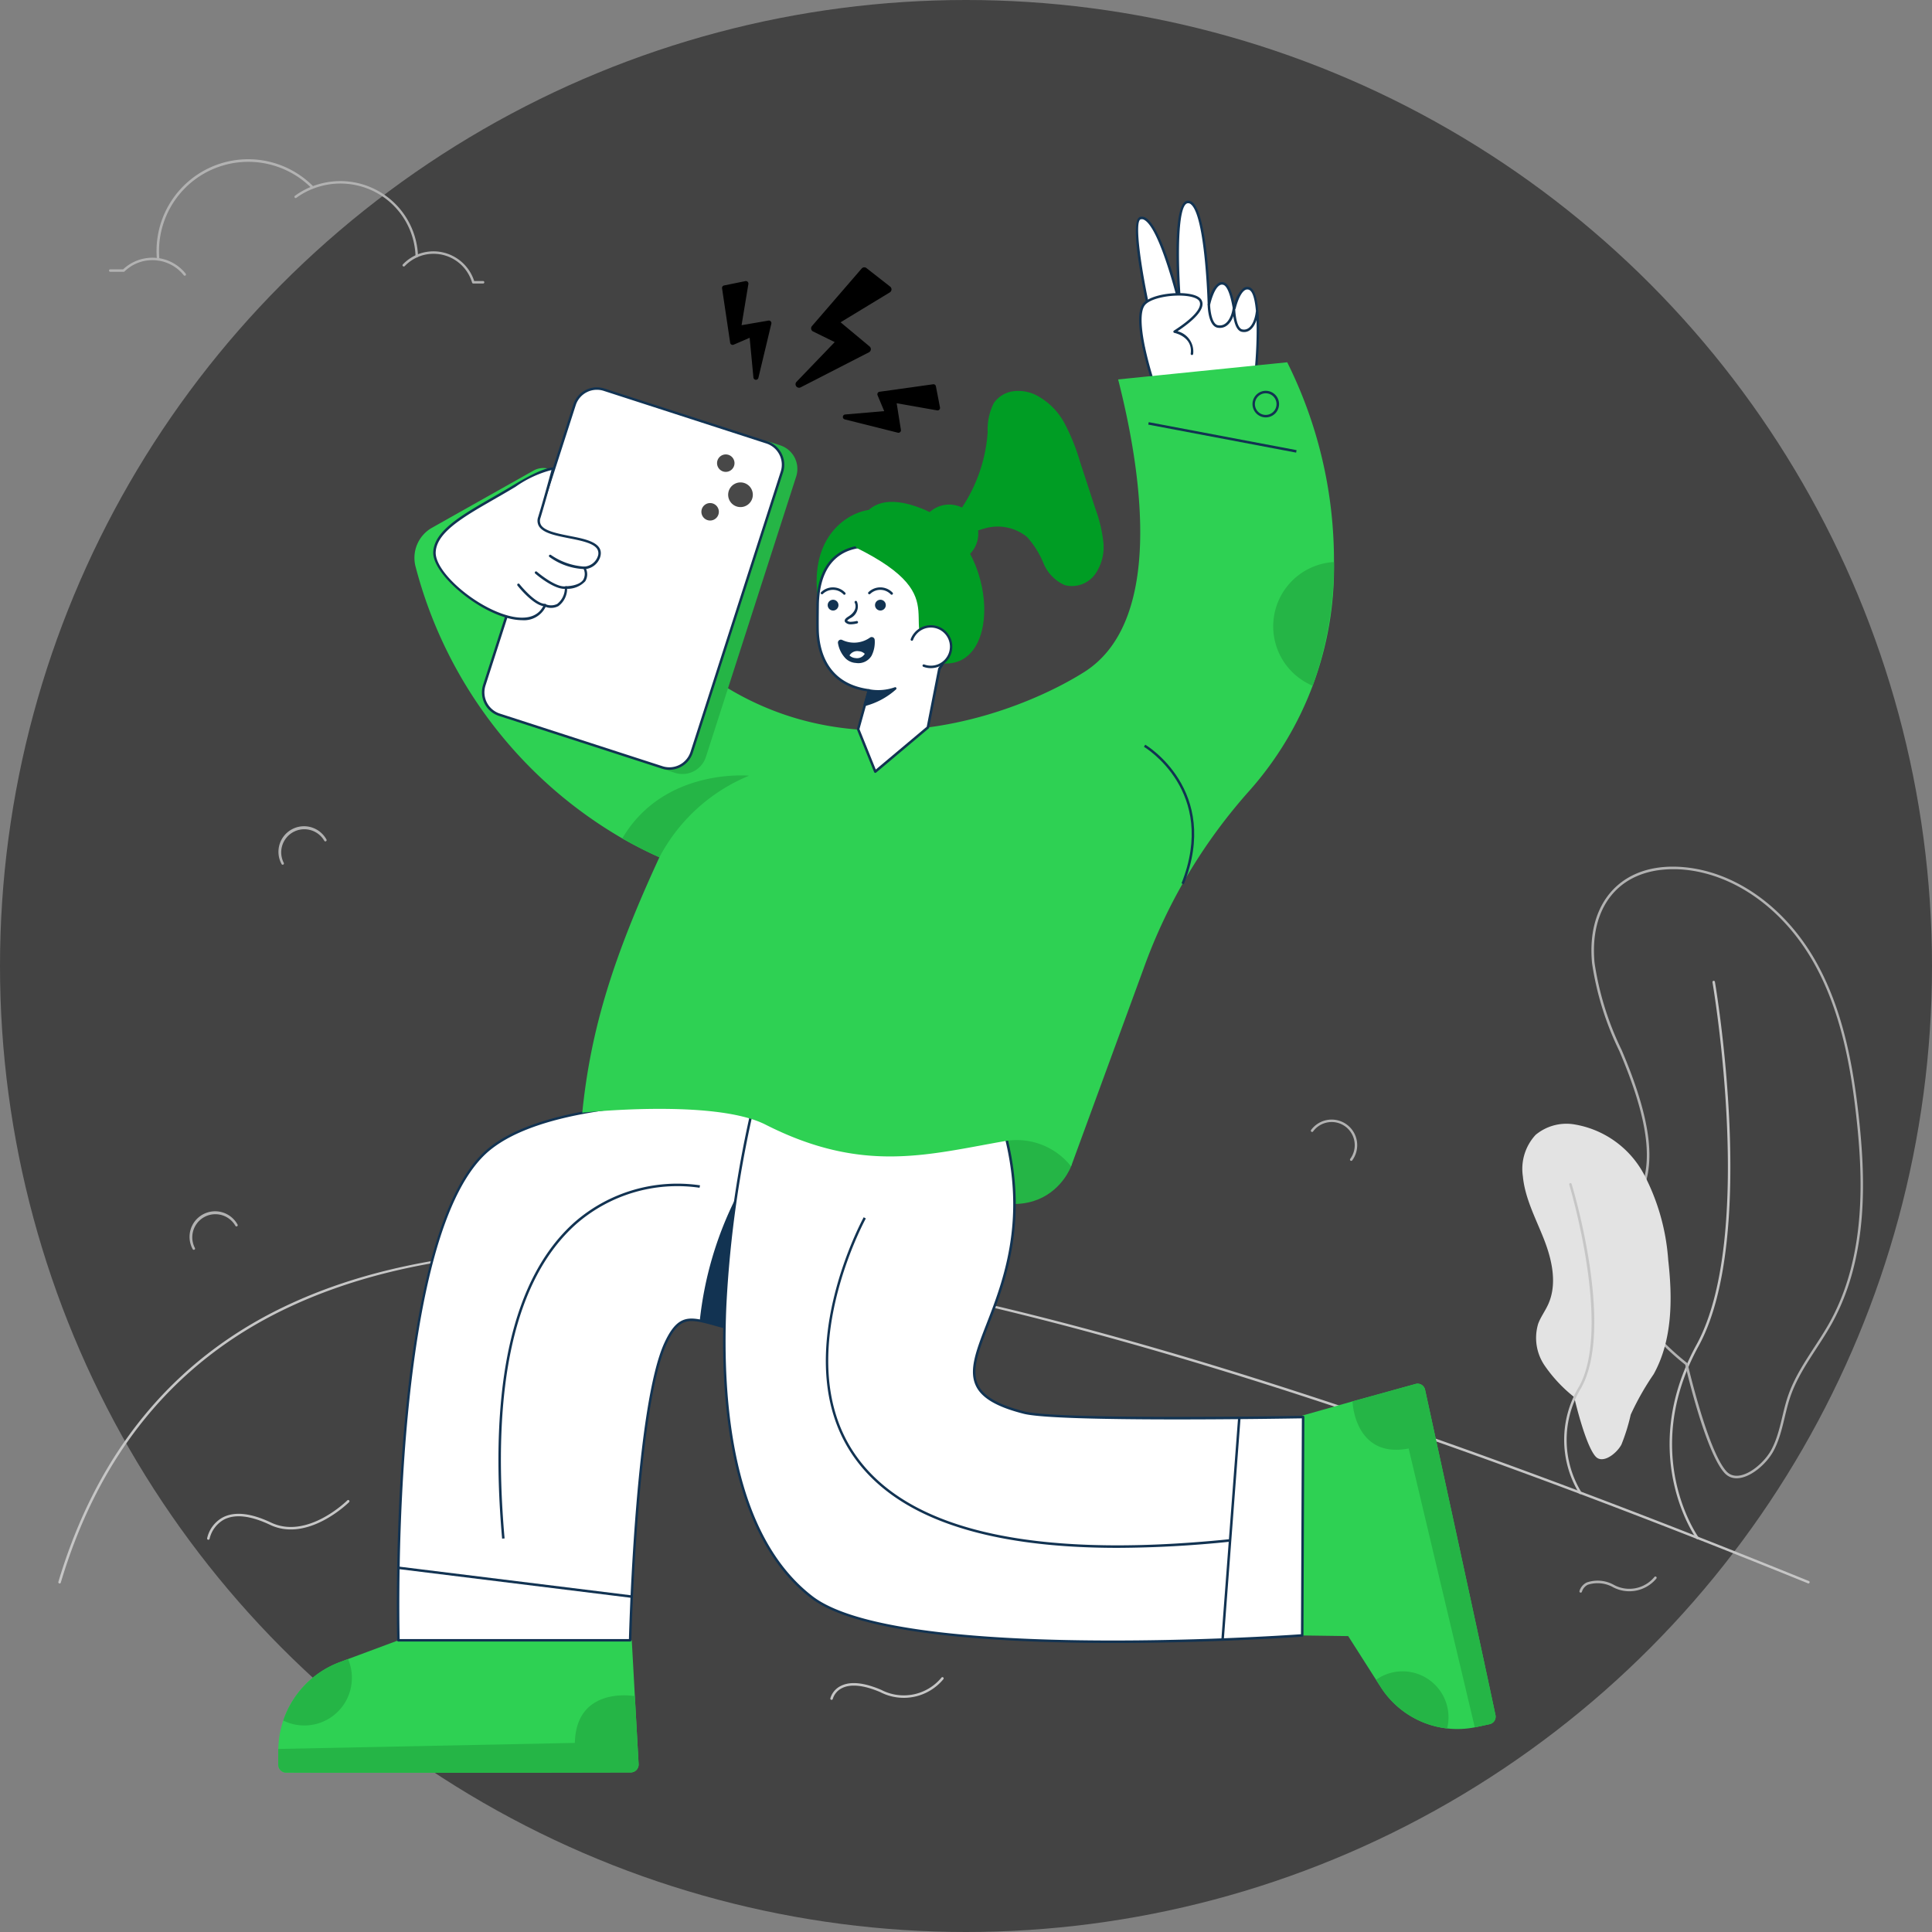 <svg xmlns="http://www.w3.org/2000/svg" width="182" height="182" viewBox="0 0 182 182">
  <rect x="0" y="0" width="182" height="182" fill="#808080" stroke="none"/>
  <g id="Grupo_95597" data-name="Grupo 95597" transform="translate(-106 -178)">
    <circle id="Elipse_801" data-name="Elipse 801" cx="91" cy="91" r="91" transform="translate(106 178)" fill="#434343"/>
    <g id="Grupo_95358" data-name="Grupo 95358" transform="translate(111.5 193)">
      <path id="Caminho_42372" data-name="Caminho 42372" d="M164.815,134.155c-73.9-30.046-118.159-38.009-143.5-25.819C10.932,113.33,3.839,121.991.229,134.08a.121.121,0,0,1-.02.042.114.114,0,0,1-.035.031.119.119,0,0,1-.045.015.124.124,0,0,1-.047,0,.128.128,0,0,1-.042-.022.13.13,0,0,1-.029-.037A.12.12,0,0,1,0,134.012c3.63-12.154,10.766-20.864,21.209-25.887,13.819-6.648,33.409-7.209,59.888-1.713,22.123,4.59,49.535,13.594,83.8,27.526a.1.1,0,0,1,.04.025.118.118,0,0,1,.027.038.14.14,0,0,1,.01.045.118.118,0,0,1-.009.046.12.12,0,0,1-.065.065.1.1,0,0,1-.045.008.1.1,0,0,1-.046-.01Z" fill="#c6c6c6"/>
      <path id="Caminho_42373" data-name="Caminho 42373" d="M102.239,17.69a32.99,32.99,0,0,0,.9,3.344l9.641-.817s.757-7.57-.6-8.035c-.943-.323-1.418,1.966-1.418,1.966-.206-1.265-.52-2.264-.972-2.418-.942-.323-1.406,1.965-1.406,1.965s-.248-9.987-2.037-9.654c-1.486.276-.687,9.719-.687,9.719s-2.066-8.694-3.737-8.2c-1.06.313.9,9.056.9,9.056" fill="#fff"/>
      <path id="Caminho_42374" data-name="Caminho 42374" d="M103.138,21.152a.116.116,0,0,1-.068-.022.118.118,0,0,1-.043-.058,33.025,33.025,0,0,1-.9-3.358.115.115,0,0,1,.016-.088.118.118,0,0,1,.163-.034.115.115,0,0,1,.05.074,33.01,33.01,0,0,0,.868,3.243l9.452-.8c.293-3.006.39-7.5-.531-7.815a.412.412,0,0,0-.358.036c-.488.279-.82,1.425-.907,1.843a.116.116,0,0,1-.118.093.117.117,0,0,1-.074-.029.119.119,0,0,1-.039-.07c-.3-1.862-.69-2.257-.894-2.328a.41.41,0,0,0-.357.036c-.486.279-.813,1.423-.9,1.841a.1.1,0,0,1-.015.041.111.111,0,0,1-.028.032.115.115,0,0,1-.039.019.111.111,0,0,1-.043,0,.115.115,0,0,1-.075-.037.118.118,0,0,1-.032-.077c0-.083-.222-8.344-1.576-9.444a.386.386,0,0,0-.323-.1c-1,.187-.9,5.984-.591,9.593a.118.118,0,0,1-.1.125.117.117,0,0,1-.133-.088c-.017-.071-1.72-7.176-3.228-8.052a.449.449,0,0,0-.174-.071.444.444,0,0,0-.188.008c-.6.176.03,4.673.981,8.918a.118.118,0,0,1,0,.046.112.112,0,0,1-.017.043.12.12,0,0,1-.031.033.122.122,0,0,1-.042.019.116.116,0,0,1-.14-.089c-.331-1.478-1.928-8.868-.818-9.2a.679.679,0,0,1,.546.085c1.2.7,2.438,4.8,3.014,6.931-.167-2.681-.368-8.3.877-8.537a.613.613,0,0,1,.513.146c1.2.974,1.547,6.757,1.636,8.866a2.4,2.4,0,0,1,.806-1.262.636.636,0,0,1,.268-.089.644.644,0,0,1,.281.035c.4.138.717.791.956,1.99a2.744,2.744,0,0,1,.884-1.483.644.644,0,0,1,.55-.054c1.4.482.757,7.374.679,8.158a.117.117,0,0,1-.035.072.115.115,0,0,1-.072.033l-9.641.817Z" fill="#123352"/>
      <path id="Caminho_42375" data-name="Caminho 42375" d="M102.24,17.69c-.324-1.559-.5-3.227-.026-3.952.743-1.127,4.856-1.379,5.373-.411.454.853-1.206,2.122-2.439,2.916,0,0,1.867.386,1.634,2.082" fill="#fff"/>
      <path id="Caminho_42376" data-name="Caminho 42376" d="M106.766,18.444a.115.115,0,0,1-.043-.015.12.12,0,0,1-.035-.031.126.126,0,0,1-.02-.041.1.1,0,0,1,0-.046c.215-1.57-1.47-1.937-1.541-1.952a.116.116,0,0,1-.06-.033.127.127,0,0,1-.032-.061.122.122,0,0,1,.008-.068.113.113,0,0,1,.044-.052c1.832-1.178,2.706-2.185,2.4-2.762-.156-.292-.762-.49-1.623-.53-1.368-.067-3.122.3-3.551.951-.377.571-.362,1.908.043,3.862a.118.118,0,0,1,0,.046.11.11,0,0,1-.017.042.108.108,0,0,1-.032.033.12.12,0,0,1-.042.018.119.119,0,0,1-.046,0,.117.117,0,0,1-.042-.017.122.122,0,0,1-.033-.032.11.11,0,0,1-.018-.042c-.424-2.046-.427-3.406-.008-4.04.493-.748,2.3-1.121,3.755-1.056.563.027,1.549.147,1.819.654.46.863-.928,2.045-2.266,2.931a1.969,1.969,0,0,1,1.474,2.139.12.12,0,0,1-.044.078A.118.118,0,0,1,106.766,18.444Z" fill="#123352"/>
      <path id="Caminho_42377" data-name="Caminho 42377" d="M108.383,13.693s.036,1.92.841,2.062c1.28.225,1.519-1.723,1.519-1.723" fill="#fff"/>
      <path id="Caminho_42378" data-name="Caminho 42378" d="M109.2,15.871c-.875-.154-.934-1.969-.937-2.175a.1.1,0,0,1,.008-.045.117.117,0,0,1,.024-.039.123.123,0,0,1,.038-.026.114.114,0,0,1,.045-.01h0a.117.117,0,0,1,.117.115c.01.507.162,1.847.745,1.948.833.148,1.28-.8,1.382-1.622a.112.112,0,0,1,.015-.043.111.111,0,0,1,.03-.034.116.116,0,0,1,.163.022.117.117,0,0,1,.024.086C110.738,15.017,110.2,16.044,109.2,15.871Z" fill="#123352"/>
      <path id="Caminho_42379" data-name="Caminho 42379" d="M110.742,14.085s.034,1.92.772,2.062c1.175.225,1.394-1.723,1.394-1.723" fill="#fff"/>
      <path id="Caminho_42380" data-name="Caminho 42380" d="M111.494,16.262c-.809-.155-.863-1.969-.867-2.175a.116.116,0,0,1,.008-.045.12.12,0,0,1,.062-.064.122.122,0,0,1,.164.106c.009.508.148,1.847.677,1.948.779.148,1.162-.843,1.256-1.62a.1.1,0,0,1,.013-.044.111.111,0,0,1,.029-.035.113.113,0,0,1,.041-.021.114.114,0,0,1,.046,0,.119.119,0,0,1,.044.014.131.131,0,0,1,.035.03.107.107,0,0,1,.021.041.118.118,0,0,1,0,.046C112.92,15.366,112.432,16.442,111.494,16.262Z" fill="#123352"/>
      <path id="Caminho_42381" data-name="Caminho 42381" d="M134.822,147.423l-1.222.264c-.057.014-.113.024-.175.034a8.565,8.565,0,0,1-8.864-3.81l-.433-.67-2.624-4.116-4.336-.061V118.355l4.717-1.335,5.962-1.645a.7.7,0,0,1,.291-.02.721.721,0,0,1,.489.295.728.728,0,0,1,.118.267c.931,4.277,5.6,25.721,6.632,30.653a.734.734,0,0,1-.1.54A.726.726,0,0,1,134.822,147.423Z" fill="#2ed153"/>
      <path id="Caminho_42382" data-name="Caminho 42382" d="M127.848,115.373a.722.722,0,0,1,.9.544c.931,4.275,5.6,25.724,6.632,30.652a.723.723,0,0,1-.552.853l-1.223.265c-.06.013-.115.025-.175.034L127.2,121.452c-5.039.973-5.277-4.3-5.277-4.3l-.038-.131Z" fill="#25b546"/>
      <path id="Caminho_42383" data-name="Caminho 42383" d="M125.722,142.541a4.327,4.327,0,0,1,5.1,5.286,8.59,8.59,0,0,1-6.264-3.915l-.428-.669A4.262,4.262,0,0,1,125.722,142.541Z" fill="#25b546"/>
      <path id="Caminho_42384" data-name="Caminho 42384" d="M54.659,151.176a.748.748,0,0,1-.2.557.732.732,0,0,1-.248.174.753.753,0,0,1-.3.061c-4.528.01-27.245.054-32.456.02a.751.751,0,0,1-.742-.748v-1.3c0-.063,0-.122.005-.185a8.9,8.9,0,0,1,5.8-8.179l.77-.289,4.743-1.766H54.015l.288,5.235Z" fill="#2ed153"/>
      <path id="Caminho_42385" data-name="Caminho 42385" d="M54.659,151.176a.753.753,0,0,1-.044.3.744.744,0,0,1-.159.257.744.744,0,0,1-.544.235c-4.528.01-27.245.054-32.456.02a.751.751,0,0,1-.742-.748v-1.3c0-.063,0-.122.005-.185l27.934-.568c.122-5.337,5.509-4.422,5.509-4.422l.141-.01Z" fill="#25b546"/>
      <path id="Caminho_42386" data-name="Caminho 42386" d="M27.648,143.055a4.479,4.479,0,0,1-6.464,4.026,8.93,8.93,0,0,1,5.333-5.508l.77-.288A4.448,4.448,0,0,1,27.648,143.055Z" fill="#25b546"/>
      <path id="Caminho_42387" data-name="Caminho 42387" d="M95.4,94.878s-3.135,8.6-15.235-1,10.646-8.135,13.506-5.535S95.4,94.878,95.4,94.878Z" fill="#25b546"/>
      <path id="Caminho_42388" data-name="Caminho 42388" d="M85.235,106.643c-8.966,3.768-14.731,4.349-18.606,4.033a38.579,38.579,0,0,1-6.206-1.262c-1.413-.269-2.258.037-3.222,2.119-2.824,6.1-3.343,27.987-3.343,27.987H32.033s-1.112-38.482,8.595-46.3,43.429-2.949,43.429-2.949Z" fill="#fff"/>
      <path id="Caminho_42389" data-name="Caminho 42389" d="M53.857,139.639H32.032a.119.119,0,0,1-.082-.033.12.12,0,0,1-.035-.082c-.011-.385-1-38.629,8.639-46.391s43.181-3.022,43.519-2.973a.117.117,0,0,1,.1.108l1.179,16.368a.117.117,0,0,1-.071.118c-7.46,3.134-13.565,4.456-18.661,4.041a24.392,24.392,0,0,1-4.79-.911c-.542-.148-1.011-.276-1.428-.353-1.335-.254-2.138-.011-3.095,2.053-2.78,6-3.327,27.722-3.332,27.94a.117.117,0,0,1-.01.045.122.122,0,0,1-.026.038.126.126,0,0,1-.083.033Zm-21.71-.235h21.6c.047-1.725.655-22.1,3.349-27.92,1.016-2.193,1.927-2.455,3.35-2.185.426.078.9.208,1.446.357a24.2,24.2,0,0,0,4.748.9c5.041.41,11.084-.895,18.473-3.992L83.943,90.379C81.967,90.1,50.008,85.821,40.7,93.315c-9.289,7.48-8.607,43.76-8.552,46.089Z" fill="#123352"/>
      <path id="Caminho_42390" data-name="Caminho 42390" d="M66.628,110.677a38.665,38.665,0,0,1-6.207-1.263A33.688,33.688,0,0,1,63.8,97.878Z" fill="#123352"/>
      <path id="Caminho_42391" data-name="Caminho 42391" d="M65.554,88.778s-9.113,35.463,5.4,46.674c8.3,6.415,46.214,3.611,46.214,3.611l.085-20.568s-23,.412-26.283-.421c-12.369-3.136,4.414-10.027-2.757-29.3" fill="#fff"/>
      <path id="Caminho_42392" data-name="Caminho 42392" d="M99.424,139.775c-11.1,0-24.095-.8-28.54-4.23-7.536-5.823-8.614-18.245-8.189-27.64a106.486,106.486,0,0,1,2.747-19.157.117.117,0,0,1,.02-.042.116.116,0,0,1,.123-.043.118.118,0,0,1,.084.143,106.241,106.241,0,0,0-2.739,19.112c-.421,9.339.641,21.68,8.1,27.44,7.956,6.145,43.775,3.752,46.025,3.593l.084-20.339c-1.989.033-23.019.379-26.193-.427-2.479-.628-3.9-1.441-4.475-2.557-.763-1.483-.036-3.354.969-5.944,1.715-4.417,4.306-11.093.67-20.868a.118.118,0,0,1,.069-.151.119.119,0,0,1,.151.069c3.669,9.858,1.058,16.585-.67,21.036-.983,2.532-1.694,4.361-.979,5.751.541,1.051,1.915,1.826,4.324,2.437,3.231.819,26.021.42,26.252.416a.088.088,0,0,1,.085.034.13.13,0,0,1,.025.039.112.112,0,0,1,.008.045l-.085,20.569a.116.116,0,0,1-.108.117C117,139.194,108.908,139.775,99.424,139.775Z" fill="#123352"/>
      <path id="Caminho_42393" data-name="Caminho 42393" d="M120.165,37.944a31.608,31.608,0,0,1-7.958,21.533,51.011,51.011,0,0,0-10,16.825L95.4,94.879a6.526,6.526,0,0,0-6.056-2.415c-7.365,1.269-13.492,3.167-22.729-1.521-4.843-2.458-17.263-1.122-17.263-1.122.79-7.841,2.907-14.628,7.265-24.062q-1.814-.816-3.493-1.776a41.73,41.73,0,0,1-19.464-25.56,3.255,3.255,0,0,1,1.524-3.7l9.576-5.393a1.892,1.892,0,0,1,2.659.9C61.865,63.275,88.312,53.563,96.632,48.311c6.936-4.379,5.952-16.764,3.2-27.568l15.927-1.615A41.839,41.839,0,0,1,120.165,37.944Z" fill="#2ed153"/>
      <path id="Caminho_42394" data-name="Caminho 42394" d="M76.755,33.008c-2.124.011-6.771,2.559-4.884,10.02s8.056-8.5,8.056-8.5A5.292,5.292,0,0,0,76.755,33.008Z" fill="#009d24"/>
      <path id="Caminho_42395" data-name="Caminho 42395" d="M71.523,41.81c.2-5.689,4.522-6.041,7.9-4.681A7.751,7.751,0,0,1,83.893,46a6.106,6.106,0,0,1-.9,2l-1.084,5.523L76.951,57.69l-1.613-4,1.011-3.648.024.007c0-.005-.014-.006-.024-.011-3.869-.512-4.719-3.428-4.828-5.417C71.485,43.919,71.523,41.81,71.523,41.81Z" fill="#fff"/>
      <path id="Caminho_42396" data-name="Caminho 42396" d="M76.843,57.732l-1.613-4a.117.117,0,0,1,0-.076l.976-3.523c-3.941-.587-4.7-3.694-4.8-5.507-.038-.7,0-2.733,0-2.821v0c.079-2.261.8-3.852,2.142-4.727,1.47-.959,3.628-.981,5.92-.058a7.875,7.875,0,0,1,4.538,9.013,6.237,6.237,0,0,1-.9,2.018l-1.079,5.5a.118.118,0,0,1-.04.067l-4.957,4.164a.117.117,0,0,1-.183-.049Zm-1.381-4.049L77,57.494l4.8-4.032c1.147-5.828,1.067-5.486,1.095-5.527a6.006,6.006,0,0,0,.884-1.962,7.635,7.635,0,0,0-4.4-8.736c-2.22-.894-4.3-.881-5.7.037-1.273.832-1.959,2.358-2.035,4.538,0,.055-.037,2.118,0,2.8.1,1.761.837,4.792,4.725,5.306a.114.114,0,0,1,.044.015.118.118,0,0,1,.034.208Z" fill="#123352"/>
      <path id="Caminho_42397" data-name="Caminho 42397" d="M83.15,47.476c5.967.709,5.4-11.754-1.868-14.589-6.533-2.548-6.165,3.688-6.165,3.688C85.1,41.5,78.18,43.921,83.15,47.476Z" fill="#009d24"/>
      <path id="Caminho_42398" data-name="Caminho 42398" d="M80.4,45.242A1.906,1.906,0,1,1,81.515,47.7" fill="#fff"/>
      <path id="Caminho_42399" data-name="Caminho 42399" d="M81.473,47.81a.117.117,0,0,1,.084-.218,1.794,1.794,0,1,0-1.046-2.308.118.118,0,0,1-.024.04.117.117,0,0,1-.082.039.118.118,0,0,1-.046-.007.115.115,0,0,1-.039-.024.117.117,0,0,1-.027-.038.118.118,0,0,1,0-.091,2.024,2.024,0,1,1,1.183,2.61Z" fill="#123352"/>
      <path id="Caminho_42400" data-name="Caminho 42400" d="M73.451,42.191a.507.507,0,1,1-.006-.384A.5.5,0,0,1,73.451,42.191Z" fill="#123352"/>
      <path id="Caminho_42401" data-name="Caminho 42401" d="M71.934,40.867a1.482,1.482,0,0,1,2.1.034" fill="#fff"/>
      <path id="Caminho_42402" data-name="Caminho 42402" d="M73.949,40.983a1.355,1.355,0,0,0-.96-.417h-.023a1.356,1.356,0,0,0-.951.386.117.117,0,0,1-.163-.168,1.566,1.566,0,0,1,1.139-.451,1.588,1.588,0,0,1,1.125.489.119.119,0,0,1,.029.039.118.118,0,0,1-.065.161.117.117,0,0,1-.094-.006.118.118,0,0,1-.037-.031Z" fill="#123352"/>
      <path id="Caminho_42403" data-name="Caminho 42403" d="M77.909,42.19a.507.507,0,1,1-.006-.384A.5.5,0,0,1,77.909,42.19Z" fill="#123352"/>
      <path id="Caminho_42404" data-name="Caminho 42404" d="M78.408,40.983a1.366,1.366,0,0,0-1.933-.032.117.117,0,0,1-.163-.168,1.6,1.6,0,0,1,2.265.037.118.118,0,0,1,.005.173.117.117,0,0,1-.041.026.116.116,0,0,1-.048.007.117.117,0,0,1-.084-.043Z" fill="#123352"/>
      <path id="Caminho_42405" data-name="Caminho 42405" d="M76.349,50.042a4.707,4.707,0,0,0,2.483-.189,6.855,6.855,0,0,1-2.867,1.541Z" fill="#123352"/>
      <path id="Caminho_42406" data-name="Caminho 42406" d="M75.852,51.363l.384-1.352a.118.118,0,0,1,.02-.041.116.116,0,0,1,.123-.041,4.643,4.643,0,0,0,2.416-.188.117.117,0,0,1,.139.053.118.118,0,0,1-.024.147A7.015,7.015,0,0,1,76,51.509a.117.117,0,0,1-.114-.031.117.117,0,0,1-.029-.115Zm.579-1.181-.3,1.045a6.7,6.7,0,0,0,2.192-1.111A4.8,4.8,0,0,1,76.431,50.182Z" fill="#123352"/>
      <path id="Caminho_42407" data-name="Caminho 42407" d="M74.658,43.813a.678.678,0,0,1-.545-.211c-.148-.237.142-.422.335-.544.569-.364.779-.851.569-1.284a.118.118,0,0,1-.007-.091.118.118,0,0,1,.023-.04.117.117,0,0,1,.037-.028.118.118,0,0,1,.045-.012.117.117,0,0,1,.113.067,1.232,1.232,0,0,1-.632,1.572c-.1.063-.28.179-.284.231a.5.5,0,0,0,.353.1,2.716,2.716,0,0,0,.518-.07.118.118,0,0,1,.091.014.119.119,0,0,1,.034.032.118.118,0,0,1-.032.167.115.115,0,0,1-.044.017A2.509,2.509,0,0,1,74.658,43.813Z" fill="#123352"/>
      <path id="Caminho_42408" data-name="Caminho 42408" d="M83.223,34.422a3.162,3.162,0,0,0,1.818-1.491,14.629,14.629,0,0,0,2.5-7.214,5.546,5.546,0,0,1,.579-2.748,2.675,2.675,0,0,1,1.828-1.113,3.761,3.761,0,0,1,2.14.358,6.365,6.365,0,0,1,2.7,2.674,19.026,19.026,0,0,1,1.444,3.579l1.46,4.468a13.235,13.235,0,0,1,.747,3.125,4.453,4.453,0,0,1-.786,3.049,2.7,2.7,0,0,1-2.843,1.013,3.838,3.838,0,0,1-2.006-2.052,8.545,8.545,0,0,0-1.554-2.485,4.381,4.381,0,0,0-3.844-.845,12.963,12.963,0,0,0-3.724,1.648" fill="#009d24"/>
      <path id="Caminho_42409" data-name="Caminho 42409" d="M86.656,35.273a2.737,2.737,0,1,1-.8-1.937A2.745,2.745,0,0,1,86.656,35.273Z" fill="#009d24"/>
      <path id="Caminho_42410" data-name="Caminho 42410" d="M76.9,45.281a2.861,2.861,0,0,1-.293,1.487,1.445,1.445,0,0,1-1.478.685,1.516,1.516,0,0,1-.966-.421,2.708,2.708,0,0,1-.722-1.438.279.279,0,0,1,.385-.313,2.592,2.592,0,0,0,2.62-.211.282.282,0,0,1,.453.211Z" fill="#123352"/>
      <path id="Caminho_42411" data-name="Caminho 42411" d="M75.964,46.593a.85.85,0,0,1-.871.4.892.892,0,0,1-.569-.248.851.851,0,0,1,.871-.4A.893.893,0,0,1,75.964,46.593Z" fill="#fff"/>
      <path id="Caminho_42412" data-name="Caminho 42412" d="M69.391,29.855l-8.5,26.41a2.2,2.2,0,0,1-2.78,1.424l-1.231-.4a2.207,2.207,0,0,0,2.78-1.424l8.5-26.411a2.218,2.218,0,0,0-1.424-2.79l1.231.4a2.219,2.219,0,0,1,1.425,2.79Z" fill="#25b546"/>
      <path id="Caminho_42413" data-name="Caminho 42413" d="M58.071,57.8l-1.23-.4a.117.117,0,0,1,.072-.224h0a2.089,2.089,0,0,0,2.631-1.349l8.5-26.41A2.1,2.1,0,0,0,66.7,26.777a.118.118,0,0,1,.072-.224l1.231.4a2.338,2.338,0,0,1,1.5,2.938L61,56.3a2.321,2.321,0,0,1-2.929,1.5Zm-.186-.307.257.083a2.091,2.091,0,0,0,2.633-1.348l8.5-26.41a2.1,2.1,0,0,0-1.349-2.642l-.26-.084a2.338,2.338,0,0,1,.6,2.4L59.77,55.9a2.324,2.324,0,0,1-1.883,1.592Z" fill="#25b546"/>
      <path id="Caminho_42414" data-name="Caminho 42414" d="M68.159,29.455l-8.5,26.407a2.209,2.209,0,0,1-2.78,1.428L41.55,52.329a2.218,2.218,0,0,1-1.424-2.787l8.5-26.406a2.209,2.209,0,0,1,2.78-1.428l15.33,4.96a2.218,2.218,0,0,1,1.424,2.787Z" fill="#fff"/>
      <path id="Caminho_42415" data-name="Caminho 42415" d="M57.558,57.518a2.329,2.329,0,0,1-.718-.114l-15.329-4.96a2.336,2.336,0,0,1-1.5-2.936l8.5-26.407a2.323,2.323,0,0,1,2.929-1.5l15.329,4.96a2.337,2.337,0,0,1,1.5,2.937L59.77,55.9a2.329,2.329,0,0,1-2.212,1.617ZM48.736,23.172l-8.5,26.407a2.1,2.1,0,0,0,1.348,2.641l15.329,4.96a2.092,2.092,0,0,0,2.634-1.352l8.5-26.406A2.1,2.1,0,0,0,66.7,26.781L51.371,21.82a2.092,2.092,0,0,0-2.635,1.352Z" fill="#123352"/>
      <path id="Caminho_42416" data-name="Caminho 42416" d="M65.361,31.968a1.162,1.162,0,1,1,.054-.451A1.161,1.161,0,0,1,65.361,31.968Z" fill="#484848"/>
      <path id="Caminho_42417" data-name="Caminho 42417" d="M63.652,28.885a.822.822,0,1,1,.038-.319A.82.82,0,0,1,63.652,28.885Z" fill="#484848"/>
      <path id="Caminho_42418" data-name="Caminho 42418" d="M62.177,33.467a.822.822,0,1,1,.038-.319A.82.82,0,0,1,62.177,33.467Z" fill="#484848"/>
      <path id="Caminho_42419" data-name="Caminho 42419" d="M46.6,29.153s-.76-.123-3.579,1.589c-3.626,2.2-7.5,3.9-7.6,6.273-.119,2.892,8.666,8.92,10.412,5.007,0,0,1.746.8,1.981-1.679,0,0,2.487.015,1.734-1.85a1.579,1.579,0,0,0,1.373-1.057c.742-2.432-6.364-1.261-5.624-3.689C45.874,31.88,46.6,29.153,46.6,29.153Z" fill="#fff"/>
      <path id="Caminho_42420" data-name="Caminho 42420" d="M43.695,43.424a5.117,5.117,0,0,1-1.169-.149c-3.251-.766-7.3-4.278-7.215-6.264.1-2.455,3.975-4.133,7.653-6.369,2.826-1.715,3.628-1.609,3.658-1.6a.118.118,0,0,1,.094.147c-.007.027-.737,2.75-1.3,4.6a.787.787,0,0,0,.049.663c.34.569,1.526.8,2.673,1.031,1.424.282,3.326.6,2.9,2a1.659,1.659,0,0,1-1.324,1.119,1.265,1.265,0,0,1-.081,1.157,2.3,2.3,0,0,1-1.708.711A2.036,2.036,0,0,1,47.1,42.1a1.489,1.489,0,0,1-1.2.074A2.266,2.266,0,0,1,43.695,43.424ZM46.449,29.28a10.338,10.338,0,0,0-3.362,1.563c-3.62,2.2-7.446,3.873-7.541,6.178-.078,1.9,3.866,5.279,7.034,6.025,1.105.259,2.548.286,3.153-1.071a.117.117,0,0,1,.111-.069.116.116,0,0,1,.045.01,1.331,1.331,0,0,0,1.1-.023,1.9,1.9,0,0,0,.72-1.562.117.117,0,0,1,.117-.106c-.006,0,1.206,0,1.618-.612a1.119,1.119,0,0,0,.006-1.077.118.118,0,0,1,.009-.106.117.117,0,0,1,.091-.055,1.448,1.448,0,0,0,1.267-.974.79.79,0,0,0-.049-.665c-.341-.571-1.527-.806-2.674-1.032-1.252-.247-2.435-.482-2.828-1.142a1.024,1.024,0,0,1-.072-.852c.487-1.587,1.095-3.825,1.257-4.431Z" fill="#123352"/>
      <path id="Caminho_42421" data-name="Caminho 42421" d="M46.332,37.375a6.288,6.288,0,0,0,3.222,1.118Z" fill="#fff"/>
      <path id="Caminho_42422" data-name="Caminho 42422" d="M49.555,38.61a5.956,5.956,0,0,1-3.286-1.136.118.118,0,0,1-.039-.165.12.12,0,0,1,.033-.034.117.117,0,0,1,.133,0,6.211,6.211,0,0,0,3.161,1.1.117.117,0,0,1,0,.235Z" fill="#123352"/>
      <path id="Caminho_42423" data-name="Caminho 42423" d="M45,38.942s1.827,1.578,2.827,1.4Z" fill="#fff"/>
      <path id="Caminho_42424" data-name="Caminho 42424" d="M44.919,39.032a.117.117,0,0,1,.153-.178c.018.015,1.795,1.542,2.729,1.373a.117.117,0,0,1,.089.018.118.118,0,0,1,.048.123.119.119,0,0,1-.019.042.118.118,0,0,1-.077.048C46.988,40.609,45.56,39.587,44.919,39.032Z" fill="#123352"/>
      <path id="Caminho_42425" data-name="Caminho 42425" d="M43.34,40.094s1.5,1.9,2.512,1.909Z" fill="#fff"/>
      <path id="Caminho_42426" data-name="Caminho 42426" d="M45.853,42.12c-1.059-.012-2.541-1.874-2.6-1.953A.117.117,0,0,1,43.267,40a.117.117,0,0,1,.132-.009.118.118,0,0,1,.035.031c.015.018,1.474,1.853,2.422,1.864a.118.118,0,0,1,0,.235Z" fill="#123352"/>
      <path id="Caminho_42427" data-name="Caminho 42427" d="M65.064,58.073a16.758,16.758,0,0,0-8.447,7.687q-1.814-.816-3.493-1.777C57.038,57.3,65.064,58.073,65.064,58.073Z" fill="#25b546"/>
      <path id="Caminho_42428" data-name="Caminho 42428" d="M116.6,27.638,102.67,25l.043-.231,13.926,2.635Z" fill="#123352"/>
      <path id="Caminho_42429" data-name="Caminho 42429" d="M113.739,24.32a1.249,1.249,0,0,1-1.154-.773,1.253,1.253,0,0,1,.91-1.708,1.252,1.252,0,1,1,.244,2.48Zm0-2.27a1.018,1.018,0,1,0,.717.3,1.013,1.013,0,0,0-.717-.3Z" fill="#123352"/>
      <path id="Caminho_42430" data-name="Caminho 42430" d="M106.019,68.3l-.217-.087c3.444-8.672-3.468-12.821-3.538-12.862l.118-.2C102.452,55.185,109.537,59.438,106.019,68.3Z" fill="#123352"/>
      <path id="Caminho_42431" data-name="Caminho 42431" d="M111.131,118.561l-1.576,20.892.233.017,1.576-20.892Z" fill="#123352"/>
      <path id="Caminho_42432" data-name="Caminho 42432" d="M32.007,132.569l-.029.234,22.015,2.72.029-.234Z" fill="#123352"/>
      <path id="Caminho_42433" data-name="Caminho 42433" d="M99.783,130.813c-12.773,0-21.192-2.989-25.091-8.931-5.977-9.1,1.1-22.083,1.172-22.213l.2.114c-.071.129-7.08,12.985-1.181,21.97,4.842,7.374,16.777,10.146,35.479,8.241l.023.236A105.548,105.548,0,0,1,99.783,130.813Z" fill="#123352"/>
      <path id="Caminho_42434" data-name="Caminho 42434" d="M41.8,129.943c-1.281-14.581,1.007-24.6,6.8-29.789A14.727,14.727,0,0,1,60.445,96.66l-.047.23a14.487,14.487,0,0,0-11.642,3.442c-5.735,5.134-8,15.09-6.722,29.591Z" fill="#123352"/>
      <path id="Caminho_42435" data-name="Caminho 42435" d="M121.72,94.334a.119.119,0,0,1-.025-.164,2.182,2.182,0,0,0,.4-1.62,2.173,2.173,0,0,0-.861-1.429,2.171,2.171,0,0,0-3.04.468.117.117,0,0,1-.162.022.118.118,0,0,1-.027-.161,2.407,2.407,0,0,1,4.32,1.066,2.418,2.418,0,0,1-.44,1.794.118.118,0,0,1-.165.025Z" fill="#b2b2b2"/>
      <path id="Caminho_42436" data-name="Caminho 42436" d="M154.316,129.955c-.057-.078-5.669-7.937-.008-18.263,5.6-10.224,1.554-33.922,1.512-34.16a.119.119,0,0,1,.02-.088.117.117,0,0,1,.076-.048.115.115,0,0,1,.046,0,.117.117,0,0,1,.042.018.119.119,0,0,1,.031.033.111.111,0,0,1,.016.043c.042.239,4.107,24.019-1.538,34.315-5.589,10.195-.064,17.933-.008,18.01a.117.117,0,0,1-.112.183A.117.117,0,0,1,154.316,129.955Z" fill="#c6c6c6"/>
      <path id="Caminho_42437" data-name="Caminho 42437" d="M156.948,123.751c-1.765-1.959-3.538-9.517-3.694-10.193a24.72,24.72,0,0,1-5.06-5.42,8.519,8.519,0,0,1-1.09-7.225c1.247-3.4,5.049-4.93-.057-16.9a28.4,28.4,0,0,1-2.571-8.269c-.565-5.855,2.921-9.634,8.783-9.042,4.741.479,9.282,3.694,12.145,8.6,2.766,4.74,3.684,10.355,4.178,14.716.66,5.839.971,13.345-2.494,19.618-1.282,2.318-3.067,4.424-3.924,6.914-.582,1.689-.739,3.555-1.6,5.148C160.65,123.375,158.21,125.152,156.948,123.751Zm-4.8-56.872c-5.278,0-7.928,3.725-7.434,8.841a28.236,28.236,0,0,0,2.553,8.2c5.156,12.09,1.3,13.706.062,17.075a8.283,8.283,0,0,0,1.069,7.019,24.625,24.625,0,0,0,5.044,5.391.117.117,0,0,1,.037.063c.019.081,1.881,8.162,3.648,10.125,1.135,1.259,3.42-.512,4.232-2.007.843-1.553,1-3.419,1.587-5.112.873-2.533,2.658-4.629,3.941-6.951,3.435-6.215,3.122-13.674,2.467-19.478-.49-4.339-1.4-9.921-4.148-14.624-2.825-4.843-7.3-8.015-11.966-8.487A10.848,10.848,0,0,0,152.143,66.879Z" fill="#b2b2b2"/>
      <path id="Caminho_42438" data-name="Caminho 42438" d="M142.792,116.609A13.623,13.623,0,0,1,140,113.626a4.623,4.623,0,0,1-.6-3.921c.233-.633.647-1.183.93-1.8.882-1.91.393-4.169-.371-6.129s-1.8-3.867-2-5.962a4.716,4.716,0,0,1,1.2-3.906,4.536,4.536,0,0,1,3.562-1,9.123,9.123,0,0,1,6.637,4.7,20.429,20.429,0,0,1,2.292,8.077c.413,3.653.412,7.546-1.366,10.762a25.494,25.494,0,0,0-2.165,3.817,18.041,18.041,0,0,1-.878,2.824c-.471.868-1.775,1.851-2.434,1.117C143.82,121.107,142.792,116.609,142.792,116.609Z" fill="#e3e3e3"/>
      <path id="Caminho_42439" data-name="Caminho 42439" d="M143.277,125.7a9.682,9.682,0,0,1-.008-10.111c3.073-5.606-.9-18.859-.942-18.993a.114.114,0,0,1,.012-.087.117.117,0,0,1,.212.019c.168.548,4.043,13.482.923,19.175a9.449,9.449,0,0,0-.008,9.859.111.111,0,0,1,.021.042.119.119,0,0,1,0,.046.121.121,0,0,1-.016.045.112.112,0,0,1-.031.034.116.116,0,0,1-.042.02.124.124,0,0,1-.047,0,.1.1,0,0,1-.044-.017.112.112,0,0,1-.033-.032Z" fill="#c6c6c6"/>
      <path id="Caminho_42440" data-name="Caminho 42440" d="M14.106,130.048a.114.114,0,0,1-.075-.049.116.116,0,0,1-.019-.087,2.971,2.971,0,0,1,1.486-1.974c1.114-.571,2.642-.406,4.54.494,3.422,1.622,7.144-2.055,7.181-2.092a.114.114,0,0,1,.083-.035.118.118,0,0,1,.118.117.12.12,0,0,1-.034.084c-.038.039-3.875,3.831-7.447,2.138-1.829-.866-3.285-1.035-4.33-.5a2.793,2.793,0,0,0-1.365,1.81.115.115,0,0,1-.017.042.109.109,0,0,1-.032.033.112.112,0,0,1-.042.018A.12.12,0,0,1,14.106,130.048Z" fill="#c6c6c6"/>
      <path id="Caminho_42441" data-name="Caminho 42441" d="M72.811,145.129a.118.118,0,0,1-.074-.051.12.12,0,0,1-.016-.089,1.876,1.876,0,0,1,.974-1.165c.894-.459,2.177-.335,3.82.365a4.6,4.6,0,0,0,5.665-1.145.125.125,0,0,1,.033-.034.132.132,0,0,1,.044-.017.107.107,0,0,1,.047,0,.113.113,0,0,1,.043.019.119.119,0,0,1,.032.034.121.121,0,0,1,.016.045.118.118,0,0,1,0,.047.124.124,0,0,1-.021.042,4.838,4.838,0,0,1-5.948,1.225c-1.551-.664-2.8-.794-3.621-.372a1.659,1.659,0,0,0-.853,1.007.12.12,0,0,1-.052.073A.117.117,0,0,1,72.811,145.129Z" fill="#c6c6c6"/>
      <path id="Caminho_42442" data-name="Caminho 42442" d="M143.378,135.028a.117.117,0,0,1-.073-.052.118.118,0,0,1-.015-.088,1.3,1.3,0,0,1,.253-.477,1.322,1.322,0,0,1,.423-.334,3.149,3.149,0,0,1,2.607.245,3.059,3.059,0,0,0,3.771-.759.122.122,0,0,1,.034-.034.133.133,0,0,1,.043-.017.106.106,0,0,1,.047,0,.118.118,0,0,1,.043.019.115.115,0,0,1,.032.034.143.143,0,0,1,.016.045.126.126,0,0,1,0,.047.138.138,0,0,1-.021.042,3.3,3.3,0,0,1-4.053.839,2.986,2.986,0,0,0-2.4-.254,1.055,1.055,0,0,0-.349.269,1.079,1.079,0,0,0-.211.386.122.122,0,0,1-.053.074A.12.12,0,0,1,143.378,135.028Z" fill="#b2b2b2"/>
      <path id="Caminho_42443" data-name="Caminho 42443" d="M71.095,16.227l2.037,1-3.594,3.737a.33.33,0,0,0,.388.524l6.431-3.3a.331.331,0,0,0,.061-.549L73.685,15.36l4.639-2.818A.331.331,0,0,0,78.356,12l-2.234-1.746a.329.329,0,0,0-.452.044l-4.68,5.416a.331.331,0,0,0,.105.514Z"/>
      <path id="Caminho_42444" data-name="Caminho 42444" d="M77.169,22.235l.626,1.494-3.678.316a.235.235,0,0,0-.037.463l5,1.253a.234.234,0,0,0,.279-.151.236.236,0,0,0,.01-.115l-.4-2.507,3.809.67a.235.235,0,0,0,.208-.067.236.236,0,0,0,.063-.21l-.383-1.988A.234.234,0,0,0,82.4,21.2l-5.047.705a.235.235,0,0,0-.183.325Z"/>
      <path id="Caminho_42445" data-name="Caminho 42445" d="M63.612,17.471l1.507-.651.355,3.739a.238.238,0,0,0,.469.034l1.22-5.1a.239.239,0,0,0-.272-.292l-2.533.432L65,11.755a.239.239,0,0,0-.283-.273l-2.008.409a.239.239,0,0,0-.189.269l.763,5.127a.238.238,0,0,0,.329.185Z"/>
      <path id="Caminho_42446" data-name="Caminho 42446" d="M40.018,11.708h-.934a.117.117,0,0,1-.112-.084,3.786,3.786,0,0,0-5.163-2.392.117.117,0,0,1-.165-.1A7.074,7.074,0,0,0,24,2.775a.119.119,0,0,1-.126-.027A8.407,8.407,0,0,0,9.517,9.418a.118.118,0,0,1-.134.127,3.553,3.553,0,0,0-.524-.038,3.758,3.758,0,0,0-2.628,1.065.118.118,0,0,1-.081.034H4.887a.117.117,0,0,1,0-.235H6.1A4.013,4.013,0,0,1,9.272,9.3,8.634,8.634,0,0,1,23.986,2.53,7.319,7.319,0,0,1,33.87,8.953a4.028,4.028,0,0,1,5.3,2.522h.847a.118.118,0,0,1,0,.235Z" fill="#b2b2b2"/>
      <path id="Caminho_42447" data-name="Caminho 42447" d="M11.81,10.93A3.765,3.765,0,0,0,9.383,9.544a.118.118,0,0,1-.1-.133.119.119,0,0,1,.132-.1,4,4,0,0,1,2.579,1.472.118.118,0,0,1-.018.165.119.119,0,0,1-.041.021.117.117,0,0,1-.124-.039Z" fill="#b2b2b2"/>
      <path id="Caminho_42448" data-name="Caminho 42448" d="M32.452,10.073a.116.116,0,0,1-.026-.037.117.117,0,0,1,0-.09.116.116,0,0,1,.025-.039,4,4,0,0,1,1.263-.889.118.118,0,0,1,.1.215,3.778,3.778,0,0,0-1.19.838.116.116,0,0,1-.165,0Z" fill="#b2b2b2"/>
      <path id="Caminho_42449" data-name="Caminho 42449" d="M22.257,3.609a.118.118,0,0,1-.021-.087.12.12,0,0,1,.016-.043.119.119,0,0,1,.031-.034,7.287,7.287,0,0,1,1.547-.859.117.117,0,0,1,.159.062.118.118,0,0,1,0,.093.117.117,0,0,1-.069.062,7.083,7.083,0,0,0-1.5.831.117.117,0,0,1-.163-.026Z" fill="#b2b2b2"/>
      <path id="Caminho_42450" data-name="Caminho 42450" d="M12.652,102.673a2.409,2.409,0,1,1,4.227-2.313.119.119,0,0,1,.01.09.118.118,0,0,1-.056.07.116.116,0,0,1-.159-.047,2.175,2.175,0,0,0-3.815,2.088.114.114,0,0,1,.014.043.118.118,0,0,1,0,.046.116.116,0,0,1-.021.041.111.111,0,0,1-.035.029.114.114,0,0,1-.044.014.117.117,0,0,1-.046,0,.123.123,0,0,1-.041-.021A.119.119,0,0,1,12.652,102.673Z" fill="#b2b2b2"/>
      <path id="Caminho_42451" data-name="Caminho 42451" d="M21.027,66.4a2.409,2.409,0,1,1,4.227-2.313.118.118,0,0,1-.047.16.118.118,0,0,1-.044.014.118.118,0,0,1-.116-.061,2.175,2.175,0,0,0-3.815,2.087.117.117,0,1,1-.206.113Z" fill="#b2b2b2"/>
      <path id="Caminho_42452" data-name="Caminho 42452" d="M120.166,37.944A34.425,34.425,0,0,1,118.159,49.6a6.068,6.068,0,0,1,2.007-11.653Z" fill="#25b546"/>
    </g>
  </g>
</svg>
